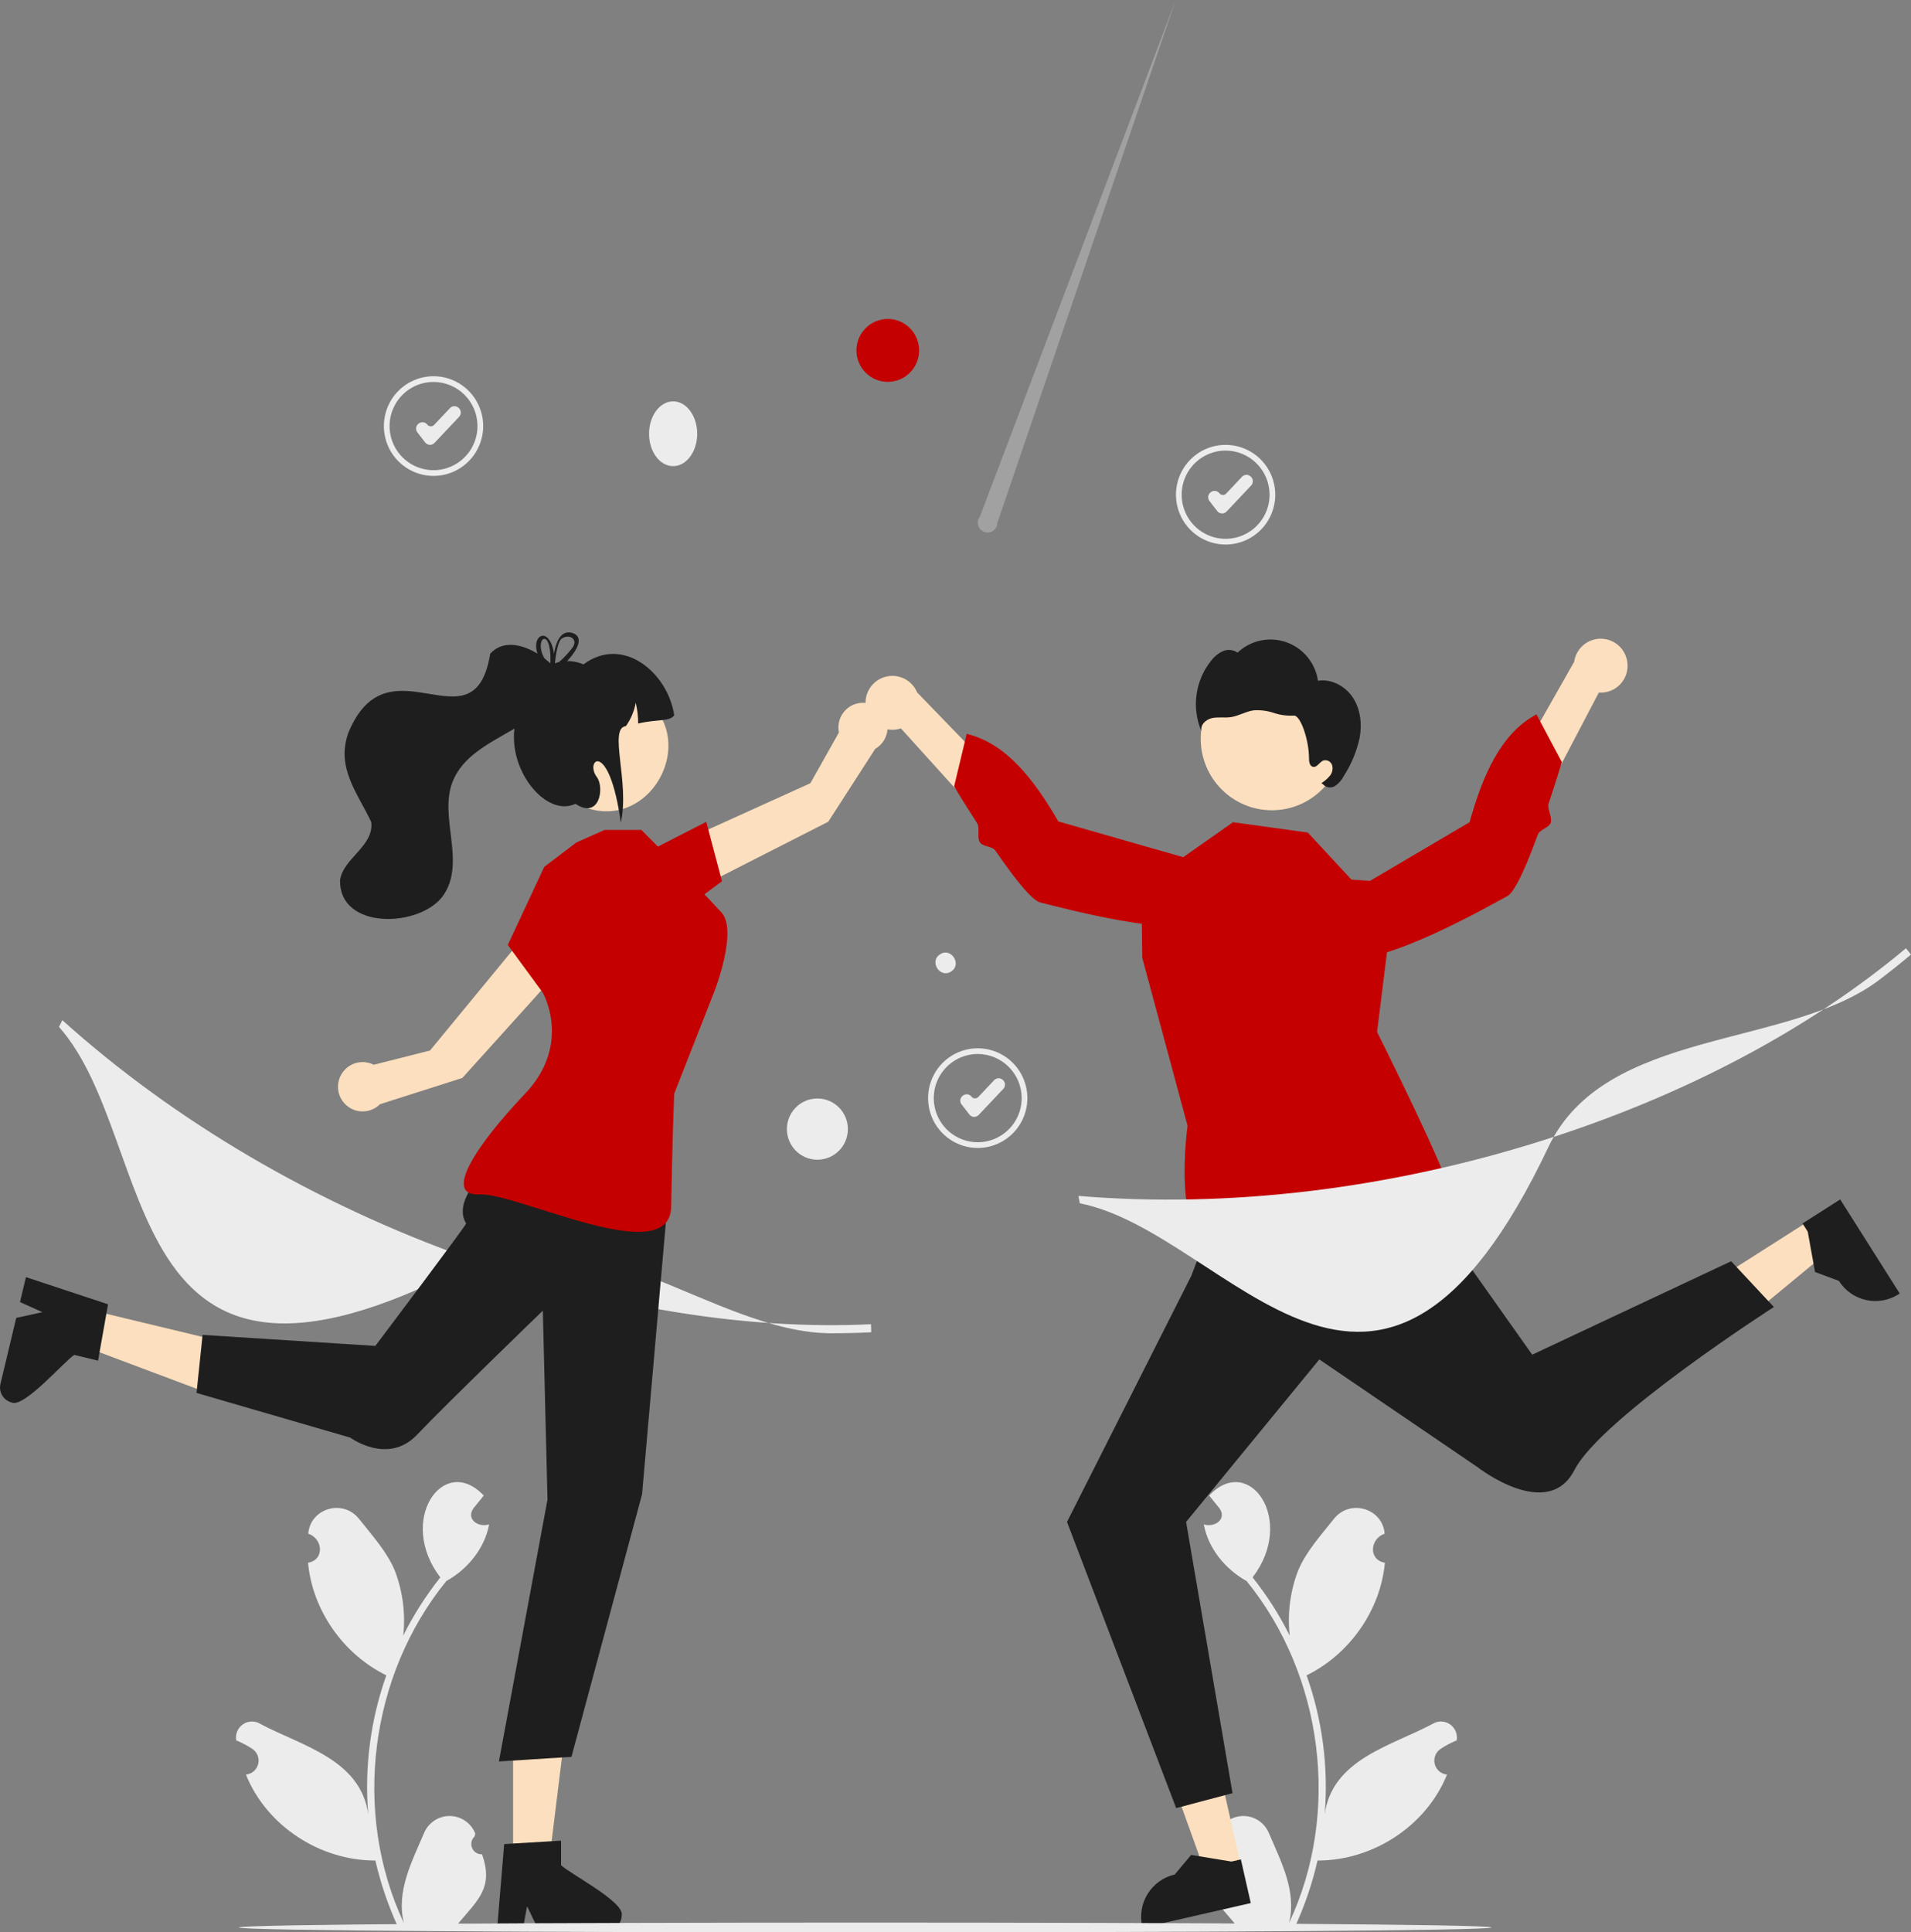 <svg width="273" height="276" viewBox="0 0 273 276" fill="none" xmlns="http://www.w3.org/2000/svg">
<rect x="0" y="0" width="273" height="276" fill="#808080" stroke="none"/>
<g clip-path="url(#clip0_13_410)">
<path d="M68.865 264.853C68.564 264.866 68.266 264.787 68.011 264.625C67.756 264.463 67.557 264.227 67.441 263.948C67.325 263.668 67.297 263.36 67.361 263.064C67.425 262.769 67.578 262.5 67.8 262.294C67.837 262.147 67.863 262.04 67.9 261.892C67.612 261.158 67.112 260.526 66.463 260.078C65.815 259.63 65.048 259.387 64.261 259.38C63.474 259.372 62.703 259.601 62.046 260.036C61.389 260.472 60.877 261.094 60.575 261.823C58.832 265.917 56.576 270.156 57.698 274.665C50.288 258.905 52.808 239.3 63.759 225.821C66.787 224.148 69.24 221.175 69.879 217.723C68.381 218.232 66.513 217.009 67.639 215.425C68.127 214.82 68.62 214.22 69.109 213.614C63.418 207.532 56.637 217.091 62.901 225.3C60.852 227.879 59.077 230.665 57.605 233.613C57.945 230.482 57.539 227.315 56.421 224.372C55.288 221.629 53.165 219.319 51.295 216.948C49.021 214.059 44.342 215.392 44.036 219.058C46.134 219.75 46.407 222.792 44.006 223.208C44.635 230.029 49.075 236.297 55.191 239.288C52.932 245.647 52.05 252.416 52.604 259.144C51.525 251.281 43.114 249.373 37.235 246.248C36.861 246.007 36.425 245.881 35.981 245.884C35.536 245.888 35.102 246.021 34.732 246.268C34.362 246.515 34.071 246.864 33.895 247.274C33.72 247.684 33.667 248.136 33.743 248.576C34.554 248.907 35.331 249.318 36.061 249.803C36.403 250.034 36.666 250.365 36.813 250.752C36.96 251.139 36.985 251.561 36.883 251.963C36.781 252.364 36.559 252.723 36.245 252.992C35.932 253.261 35.543 253.426 35.132 253.465C38.096 260.825 45.757 265.767 53.625 265.739C54.382 269.037 55.477 272.246 56.894 275.316H68.573C68.615 275.186 68.652 275.052 68.69 274.921C67.609 274.99 66.524 274.925 65.459 274.728C68.319 271.33 70.53 269.597 68.866 264.853L68.865 264.853Z" fill="#ECECEC"/>
<path d="M172.981 264.853C173.282 264.866 173.58 264.787 173.835 264.625C174.09 264.463 174.289 264.227 174.405 263.948C174.521 263.668 174.549 263.36 174.485 263.064C174.421 262.769 174.268 262.5 174.047 262.294C174.009 262.147 173.983 262.04 173.946 261.892C174.234 261.158 174.734 260.526 175.383 260.078C176.031 259.63 176.798 259.387 177.585 259.38C178.372 259.372 179.143 259.601 179.8 260.036C180.457 260.472 180.969 261.094 181.271 261.823C183.014 265.917 185.27 270.156 184.148 274.665C191.558 258.905 189.038 239.3 178.087 225.821C175.06 224.148 172.606 221.175 171.967 217.723C173.465 218.232 175.333 217.009 174.207 215.425C173.719 214.82 173.226 214.22 172.737 213.614C178.428 207.532 185.209 217.091 178.945 225.3C180.994 227.879 182.769 230.665 184.241 233.613C183.901 230.482 184.307 227.315 185.425 224.372C186.558 221.629 188.681 219.319 190.551 216.948C192.825 214.059 197.504 215.392 197.81 219.058C195.712 219.75 195.439 222.792 197.84 223.208C197.211 230.029 192.771 236.297 186.655 239.288C188.914 245.647 189.796 252.416 189.242 259.144C190.322 251.281 198.732 249.373 204.611 246.248C204.985 246.007 205.421 245.881 205.865 245.884C206.31 245.888 206.744 246.021 207.114 246.268C207.484 246.515 207.775 246.864 207.951 247.274C208.126 247.684 208.179 248.136 208.103 248.576C207.292 248.907 206.515 249.318 205.785 249.803C205.443 250.034 205.18 250.365 205.033 250.752C204.886 251.139 204.861 251.561 204.963 251.963C205.065 252.364 205.288 252.723 205.601 252.992C205.914 253.261 206.303 253.426 206.714 253.465C203.75 260.825 196.089 265.767 188.221 265.739C187.465 269.037 186.369 272.246 184.952 275.316H173.273C173.231 275.186 173.194 275.052 173.156 274.921C174.237 274.99 175.322 274.925 176.388 274.728C173.528 271.33 171.316 269.596 172.981 264.853Z" fill="#ECECEC"/>
<path d="M177.311 266.593L172.281 267.741L165.474 248.82L172.897 247.125L177.311 266.593Z" fill="#FCDFBE"/>
<path d="M178.682 271.817L163.216 275.349L163.171 275.152C162.808 273.55 163.094 271.869 163.966 270.478C164.838 269.087 166.225 268.101 167.821 267.737L170.159 264.941L175.918 265.888L177.268 265.58L178.682 271.817Z" fill="#1E1E1E"/>
<path d="M258.442 174.365L261.207 178.735L245.728 191.517L241.647 185.068L258.442 174.365Z" fill="#FCDFBE"/>
<path d="M262.887 171.316L271.39 184.753L271.221 184.861C269.838 185.742 268.164 186.036 266.566 185.678C264.968 185.32 263.577 184.34 262.699 182.953L259.29 181.681L258.248 175.919L257.506 174.746L262.887 171.316Z" fill="#1E1E1E"/>
<path d="M98.125 127.65L96.883 120.425L115.768 111.867L119.846 104.621C119.714 103.985 119.76 103.325 119.979 102.714C120.198 102.102 120.58 101.564 121.085 101.157C121.589 100.75 122.196 100.491 122.838 100.409C123.48 100.327 124.132 100.424 124.723 100.69C125.313 100.956 125.818 101.381 126.183 101.918C126.548 102.454 126.758 103.081 126.79 103.73C126.822 104.379 126.675 105.023 126.364 105.593C126.054 106.163 125.593 106.636 125.031 106.959L118.322 117.368L98.125 127.65Z" fill="#FCDFBE"/>
<path d="M92.384 121.744L100.889 117.384L103.14 125.867L97.233 130.261L92.384 121.744Z" fill="#c40000"/>
<path d="M73.3 265.936L78.442 265.935L80.889 246.031L73.299 246.032L73.3 265.936Z" fill="#FCDFBE"/>
<path d="M80.153 266.4V262.902L78.802 262.985L73.299 263.312L72.025 263.39L71.051 275.107L70.999 275.735H74.65L74.768 275.111L75.298 272.276L76.667 275.111L76.967 275.735H86.647C87.223 275.731 87.775 275.5 88.182 275.09C88.589 274.681 88.818 274.127 88.821 273.549C89.229 271.634 81.179 267.495 80.153 266.4Z" fill="#1E1E1E"/>
<path d="M12.261 186.944L11.062 191.963L29.779 198.991L31.549 191.585L12.261 186.944Z" fill="#FCDFBE"/>
<path d="M10.62 193.524L14.01 194.34L14.245 193.001L15.211 187.555L15.432 186.294L4.305 182.612L3.709 182.414L2.857 185.977L3.435 186.237L6.058 187.416L2.992 188.091L2.317 188.238L0.06 197.685C-0.07 198.248 0.025 198.84 0.327 199.332C0.629 199.825 1.112 200.178 1.671 200.315C3.432 201.16 9.32 194.27 10.62 193.524Z" fill="#1E1E1E"/>
<path d="M81.251 137.117L74.632 134.012L61.433 150.042L53.393 152.083C52.817 151.788 52.17 151.658 51.525 151.709C50.88 151.76 50.261 151.989 49.737 152.37C49.213 152.751 48.805 153.271 48.556 153.87C48.308 154.47 48.23 155.127 48.331 155.769C48.431 156.41 48.706 157.012 49.126 157.506C49.546 158 50.093 158.369 50.709 158.571C51.324 158.772 51.982 158.799 52.612 158.649C53.242 158.499 53.818 158.176 54.276 157.718L66.049 153.964L81.251 137.117Z" fill="#FCDFBE"/>
<path d="M175.087 77.778C173.684 77.778 172.313 77.36 171.146 76.578C169.98 75.796 169.071 74.684 168.534 73.383C167.997 72.082 167.856 70.651 168.13 69.27C168.404 67.889 169.079 66.621 170.071 65.625C171.063 64.63 172.327 63.952 173.703 63.677C175.079 63.403 176.506 63.543 177.802 64.082C179.098 64.621 180.206 65.533 180.985 66.704C181.765 67.875 182.181 69.251 182.181 70.659C182.179 72.546 181.431 74.356 180.101 75.69C178.771 77.025 176.968 77.775 175.087 77.778ZM175.087 64.357C173.845 64.357 172.631 64.727 171.599 65.419C170.566 66.112 169.761 67.096 169.286 68.247C168.81 69.399 168.686 70.666 168.928 71.888C169.171 73.111 169.769 74.234 170.647 75.115C171.525 75.996 172.644 76.596 173.862 76.84C175.08 77.083 176.343 76.958 177.49 76.481C178.638 76.004 179.618 75.196 180.309 74.16C180.999 73.124 181.367 71.905 181.367 70.659C181.365 68.988 180.703 67.386 179.525 66.205C178.348 65.024 176.752 64.359 175.087 64.357Z" fill="#ECECEC"/>
<path d="M174.587 73.341C174.573 73.341 174.558 73.34 174.544 73.34C174.418 73.334 174.295 73.3 174.183 73.242C174.071 73.183 173.973 73.102 173.896 73.002L172.778 71.56C172.708 71.469 172.656 71.365 172.625 71.254C172.595 71.142 172.586 71.026 172.601 70.912C172.615 70.798 172.652 70.687 172.708 70.587C172.765 70.487 172.841 70.399 172.932 70.328L172.972 70.296C173.063 70.226 173.166 70.173 173.277 70.143C173.388 70.112 173.504 70.104 173.618 70.118C173.732 70.132 173.842 70.169 173.942 70.226C174.042 70.283 174.129 70.359 174.2 70.45C174.256 70.523 174.328 70.583 174.409 70.625C174.491 70.668 174.581 70.692 174.672 70.697C174.764 70.701 174.856 70.686 174.941 70.651C175.026 70.617 175.103 70.564 175.166 70.498L177.435 68.094C177.595 67.925 177.815 67.827 178.047 67.82C178.278 67.814 178.503 67.9 178.672 68.06L178.709 68.096C178.793 68.175 178.86 68.27 178.907 68.375C178.953 68.481 178.979 68.594 178.982 68.709C178.985 68.825 178.966 68.939 178.925 69.047C178.883 69.155 178.822 69.253 178.743 69.337L175.222 73.067C175.14 73.153 175.042 73.222 174.932 73.269C174.823 73.317 174.706 73.341 174.587 73.341Z" fill="#ECECEC"/>
<path d="M139.676 163.964C138.273 163.964 136.901 163.546 135.735 162.764C134.568 161.982 133.659 160.87 133.122 159.569C132.585 158.268 132.445 156.837 132.718 155.456C132.992 154.075 133.668 152.807 134.66 151.811C135.652 150.816 136.916 150.138 138.292 149.863C139.668 149.588 141.094 149.729 142.39 150.268C143.686 150.807 144.794 151.719 145.574 152.89C146.353 154.061 146.769 155.437 146.769 156.845C146.767 158.732 146.019 160.542 144.689 161.876C143.359 163.211 141.556 163.961 139.676 163.964ZM139.676 150.543C138.434 150.543 137.22 150.913 136.187 151.605C135.154 152.298 134.349 153.282 133.874 154.433C133.399 155.585 133.274 156.852 133.517 158.074C133.759 159.297 134.357 160.42 135.235 161.301C136.114 162.182 137.232 162.782 138.451 163.026C139.669 163.269 140.931 163.144 142.079 162.667C143.226 162.19 144.207 161.382 144.897 160.346C145.587 159.31 145.955 158.091 145.955 156.845C145.953 155.174 145.291 153.572 144.114 152.391C142.937 151.21 141.34 150.545 139.676 150.543Z" fill="#ECECEC"/>
<path d="M139.175 159.527C139.161 159.527 139.147 159.526 139.132 159.526C139.006 159.519 138.883 159.486 138.771 159.428C138.66 159.369 138.562 159.288 138.484 159.188L137.367 157.746C137.296 157.655 137.244 157.551 137.214 157.44C137.183 157.329 137.175 157.212 137.189 157.098C137.203 156.984 137.24 156.873 137.297 156.773C137.354 156.673 137.429 156.585 137.52 156.514L137.56 156.482C137.651 156.412 137.755 156.359 137.866 156.329C137.976 156.298 138.092 156.29 138.206 156.304C138.32 156.318 138.43 156.355 138.53 156.412C138.63 156.469 138.718 156.545 138.788 156.636C138.845 156.709 138.916 156.769 138.998 156.811C139.079 156.854 139.169 156.878 139.261 156.883C139.352 156.887 139.444 156.872 139.529 156.837C139.615 156.803 139.691 156.751 139.755 156.684L142.023 154.28C142.183 154.111 142.403 154.013 142.635 154.006C142.867 154 143.092 154.086 143.26 154.246L143.298 154.282C143.381 154.361 143.448 154.456 143.495 154.561C143.542 154.667 143.567 154.78 143.571 154.895C143.574 155.011 143.554 155.125 143.513 155.233C143.472 155.341 143.41 155.439 143.331 155.523L139.81 159.253C139.728 159.339 139.63 159.408 139.521 159.455C139.412 159.502 139.294 159.527 139.175 159.527Z" fill="#ECECEC"/>
<path d="M61.933 67.974C60.53 67.974 59.158 67.557 57.992 66.775C56.825 65.993 55.916 64.881 55.379 63.58C54.842 62.279 54.702 60.848 54.976 59.467C55.249 58.086 55.925 56.818 56.917 55.822C57.909 54.827 59.173 54.149 60.549 53.874C61.925 53.599 63.351 53.74 64.648 54.279C65.944 54.818 67.052 55.73 67.831 56.901C68.611 58.072 69.027 59.448 69.027 60.856C69.025 62.743 68.276 64.553 66.947 65.887C65.617 67.222 63.814 67.972 61.933 67.974ZM61.933 54.554C60.691 54.554 59.477 54.924 58.444 55.616C57.412 56.309 56.607 57.293 56.131 58.444C55.656 59.596 55.532 60.863 55.774 62.085C56.016 63.308 56.614 64.43 57.493 65.312C58.371 66.193 59.49 66.793 60.708 67.036C61.926 67.28 63.189 67.155 64.336 66.678C65.484 66.201 66.464 65.393 67.154 64.357C67.844 63.321 68.213 62.102 68.213 60.856C68.211 59.185 67.548 57.583 66.371 56.402C65.194 55.221 63.598 54.556 61.933 54.554Z" fill="#ECECEC"/>
<path d="M61.432 63.538C61.418 63.538 61.404 63.537 61.39 63.536C61.264 63.53 61.141 63.497 61.029 63.439C60.917 63.38 60.819 63.298 60.742 63.199L59.624 61.757C59.554 61.666 59.502 61.562 59.471 61.451C59.441 61.339 59.432 61.223 59.446 61.109C59.461 60.995 59.497 60.884 59.554 60.784C59.611 60.684 59.687 60.596 59.778 60.525L59.818 60.493C59.908 60.422 60.012 60.37 60.123 60.34C60.234 60.309 60.349 60.301 60.464 60.315C60.578 60.329 60.688 60.366 60.788 60.423C60.887 60.48 60.975 60.556 61.046 60.647C61.102 60.72 61.173 60.78 61.255 60.822C61.337 60.865 61.426 60.889 61.518 60.893C61.61 60.898 61.701 60.882 61.787 60.848C61.872 60.814 61.949 60.761 62.012 60.694L64.281 58.291C64.441 58.122 64.66 58.024 64.892 58.017C65.124 58.011 65.349 58.097 65.518 58.257L65.555 58.293C65.638 58.372 65.705 58.467 65.752 58.572C65.799 58.678 65.825 58.791 65.828 58.906C65.831 59.022 65.811 59.136 65.77 59.244C65.729 59.352 65.667 59.45 65.588 59.534L62.067 63.263C61.986 63.35 61.887 63.419 61.778 63.466C61.669 63.513 61.551 63.538 61.432 63.538Z" fill="#ECECEC"/>
<path d="M118.725 190.431C102.275 190.431 83.371 172.113 66.645 180.817C16.005 207.168 22.976 163.073 8.427 146.674L8.905 145.712C24.958 160.157 45 171.909 66.865 179.698C86.625 186.738 106.533 190 124.429 189.139L124.46 190.295C122.57 190.386 120.658 190.432 118.725 190.431Z" fill="#ECECEC"/>
<path d="M96.16 66.581C98.059 66.581 99.599 64.509 99.599 61.954C99.599 59.399 98.059 57.327 96.16 57.327C94.261 57.327 92.722 59.399 92.722 61.954C92.722 64.509 94.261 66.581 96.16 66.581Z" fill="#ECECEC"/>
<path d="M135.873 138.761C134.301 139.812 132.692 137.31 134.294 136.306C135.866 135.255 137.475 137.756 135.873 138.761Z" fill="#ECECEC"/>
<path d="M126.825 54.542C129.298 54.542 131.302 52.531 131.302 50.049C131.302 47.568 129.298 45.556 126.825 45.556C124.352 45.556 122.348 47.568 122.348 50.049C122.348 52.531 124.352 54.542 126.825 54.542Z" fill="#c40000"/>
<path opacity="0.3" d="M142.485 74.671L167.962 0L139.987 73.777C139.848 73.952 139.753 74.158 139.71 74.377C139.667 74.596 139.676 74.823 139.737 75.038C139.799 75.252 139.91 75.45 140.063 75.612C140.215 75.775 140.404 75.9 140.614 75.975C140.824 76.05 141.048 76.073 141.269 76.044C141.49 76.015 141.7 75.933 141.883 75.805C142.066 75.678 142.216 75.508 142.321 75.311C142.425 75.114 142.482 74.894 142.485 74.671Z" fill="#ECECEC"/>
<path d="M116.769 165.642C119.175 165.642 121.125 163.685 121.125 161.27C121.125 158.856 119.175 156.899 116.769 156.899C114.363 156.899 112.413 158.856 112.413 161.27C112.413 163.685 114.363 165.642 116.769 165.642Z" fill="#ECECEC"/>
<path d="M74.578 162.938C74.578 162.938 63.718 170.034 66.59 174.75C66.689 174.912 53.618 192.237 53.618 192.237L28.943 190.665L28.074 198.953L50.041 205.337C50.041 205.337 55.415 209.299 59.567 204.934C63.718 200.568 77.547 187.2 77.547 187.2L78.214 214.19L71.272 251.59L81.637 250.931L91.725 213.409L95.449 170.907L74.578 162.938Z" fill="#1E1E1E"/>
<path d="M82.314 120.348L77.747 123.821L72.542 134.969L77.547 141.791C77.547 141.791 81.757 149.114 75.018 156.205C68.279 163.296 63.104 170.87 68.498 170.599C73.892 170.329 95.739 181.48 95.882 172.344C96.026 163.209 96.317 156.205 96.317 156.205L102.045 141.626C102.045 141.626 105.457 132.929 103.061 130.326C100.665 127.723 97.457 124.396 97.457 124.396L91.624 118.542H86.357L82.314 120.348Z" fill="#c40000"/>
<path d="M90.839 98.927C101.084 104.778 92.673 120.214 82.237 114.717C71.992 108.867 80.403 93.431 90.839 98.927Z" fill="#FCDFBE"/>
<path d="M96.317 102.171C95.599 103.108 94.099 102.669 91.162 103.338C91.169 102.338 91.054 101.342 90.82 100.371C90.601 101.574 90.122 102.713 89.417 103.709C86.867 103.993 89.993 111.768 88.687 117.485C87.005 105.425 83.466 108.585 85.254 110.977C86.398 112.508 85.635 117.102 82.202 114.805C76.537 117.507 68.468 104.085 77.411 97.791C77.251 94.389 81.023 93.851 83.346 94.897C88.984 90.683 95.425 96.083 96.317 102.171Z" fill="#1E1E1E"/>
<path d="M70.03 93.371C67.749 107.445 55.524 90.783 49.775 104.633C47.968 109.648 51.069 113.236 53.03 117.399C53.478 120.821 49.043 122.557 48.578 125.706C48.449 132.926 60.056 132.484 63.301 127.929C66.636 123.16 62.654 116.762 64.658 111.644C67.475 104.538 78.93 104.485 79.928 96.218C77.995 93.456 72.798 90.292 70.03 93.371Z" fill="#1E1E1E"/>
<path d="M79.27 94.747C79.196 94.778 79.121 94.81 79.054 94.845H79.05C78.988 94.877 78.925 94.908 78.862 94.944C78.854 94.948 78.85 94.951 78.842 94.956C78.76 94.877 78.677 94.798 78.591 94.719C78.569 94.847 78.574 94.979 78.607 95.105L78.618 95.153C78.697 95.235 78.779 95.314 78.866 95.397C78.945 95.338 79.019 95.275 79.098 95.216C79.145 95.176 79.192 95.137 79.243 95.097C79.251 94.995 79.263 94.877 79.274 94.747L79.27 94.747ZM81.635 90.364C79.883 89.962 79.317 92.26 79.149 93.367C78.512 89.347 75.865 90.612 76.781 93.355C77.072 94.167 77.531 94.909 78.127 95.531C78.21 95.625 78.3 95.72 78.395 95.815C78.289 96.366 78.823 96.225 79.545 95.716C80.079 95.335 80.572 94.901 81.018 94.419C82.459 92.902 83.583 90.872 81.635 90.364ZM81.69 92.626C81.149 93.326 80.543 93.971 79.879 94.553C79.671 94.743 79.459 94.924 79.243 95.097C79.239 95.133 79.239 95.164 79.235 95.192C79.22 95.23 79.201 95.267 79.18 95.302C78.96 95.7 78.713 95.484 78.618 95.153C78.611 95.141 78.599 95.129 78.591 95.117C78.277 94.792 78.004 94.429 77.778 94.037C76.156 91.215 78.768 89.296 78.638 94.565C78.614 94.614 78.598 94.665 78.591 94.719C78.569 94.847 78.574 94.979 78.607 95.105L78.618 95.153C78.697 95.235 78.779 95.314 78.866 95.397C78.945 95.338 79.019 95.275 79.098 95.216C79.145 95.176 79.192 95.137 79.243 95.097C79.251 94.995 79.263 94.877 79.274 94.747V94.743C79.376 93.686 79.655 91.787 80.17 91.27C81.301 90.399 82.766 91.341 81.69 92.626ZM79.27 94.747C79.196 94.778 79.121 94.81 79.054 94.845H79.05C78.988 94.877 78.925 94.908 78.862 94.944C78.854 94.948 78.85 94.951 78.842 94.956C78.76 94.877 78.677 94.798 78.591 94.719C78.569 94.847 78.574 94.979 78.607 95.105L78.618 95.153C78.697 95.235 78.779 95.314 78.866 95.397C78.945 95.338 79.019 95.275 79.098 95.216C79.145 95.176 79.192 95.137 79.243 95.097C79.251 94.995 79.263 94.877 79.274 94.747L79.27 94.747Z" fill="#1E1E1E"/>
<path d="M173.963 172.338L170.179 182.241L152.429 217.377L168.026 258.251L176.075 256.119L169.441 217.377L188.475 194.168L211.08 209.554C211.08 209.554 221.105 217.408 224.919 209.962C228.733 202.516 253.411 186.68 253.411 186.68L247.306 180.144L218.887 193.49L199.273 165.785L173.963 172.338Z" fill="#1E1E1E"/>
<path d="M193.055 125.629L186.827 118.913L176.142 117.438L163.051 126.635L163.182 136.816L169.654 160.804C169.654 160.804 167.189 178.039 174.074 177.866C180.96 177.693 184.713 174.249 187.517 174.95C190.322 175.651 202.243 178.635 202.998 175.509C203.753 172.383 207.769 174.622 207.593 171.664C207.417 168.707 196.722 147.391 196.722 147.391L199.381 126.072L193.055 125.629Z" fill="#c40000"/>
<path d="M232.493 94.716C232.549 95.273 232.482 95.835 232.298 96.363C232.114 96.892 231.816 97.373 231.426 97.773C231.037 98.174 230.564 98.484 230.042 98.681C229.52 98.879 228.962 98.959 228.405 98.916L214.082 126.253L210.236 120.329L224.877 94.528C225.01 93.596 225.48 92.744 226.197 92.136C226.915 91.528 227.829 91.204 228.768 91.227C229.707 91.251 230.604 91.618 231.291 92.261C231.978 92.904 232.405 93.778 232.493 94.716Z" fill="#FCDFBE"/>
<path d="M187.4 130.712C187.4 130.712 186.832 135.574 192.287 136.778C197.742 137.982 212.856 129.316 215.333 127.992C216.109 127.578 217.162 125.546 218.242 122.951C218.727 121.786 219.217 120.507 219.691 119.21C219.965 118.459 221.277 118.254 221.535 117.51C221.792 116.77 220.995 115.49 221.227 114.792C222.331 111.48 223.113 108.853 223.113 108.853L219.497 102.038C214.441 104.72 211.847 110.629 209.94 117.437L187.4 130.712Z" fill="#c40000"/>
<path d="M123.692 100.994C123.777 101.547 123.982 102.075 124.292 102.54C124.602 103.005 125.01 103.396 125.487 103.686C125.965 103.976 126.499 104.157 127.054 104.217C127.608 104.277 128.169 104.215 128.697 104.033L149.382 126.903L151.628 120.202L131.019 98.9C130.657 98.03 129.99 97.324 129.144 96.915C128.298 96.506 127.332 96.422 126.429 96.681C125.526 96.939 124.748 97.52 124.244 98.315C123.739 99.11 123.543 100.063 123.692 100.994Z" fill="#FCDFBE"/>
<path d="M176.326 124.519C176.326 124.519 178.089 129.085 173.108 131.62C168.126 134.156 151.333 129.561 148.604 128.902C147.75 128.695 146.224 126.993 144.531 124.751C143.771 123.745 142.977 122.63 142.195 121.493C141.743 120.835 140.421 120.966 139.986 120.31C139.553 119.658 140.005 118.219 139.606 117.602C137.712 114.673 136.299 112.325 136.299 112.325L138.1 104.819C143.665 106.146 147.649 111.216 151.194 117.328L176.326 124.519Z" fill="#c40000"/>
<path d="M181.698 115.73C187.312 115.73 191.864 111.162 191.864 105.528C191.864 99.894 187.312 95.326 181.698 95.326C176.083 95.326 171.532 99.894 171.532 105.528C171.532 111.162 176.083 115.73 181.698 115.73Z" fill="#FCDFBE"/>
<path d="M193.302 99.686C192.233 98.026 190.226 96.92 188.281 97.231C188.1 95.985 187.581 94.813 186.782 93.842C185.984 92.871 184.935 92.139 183.75 91.725C182.565 91.311 181.289 91.231 180.062 91.494C178.835 91.757 177.704 92.353 176.791 93.217C176.491 93.005 176.141 92.874 175.776 92.838C175.411 92.801 175.042 92.859 174.706 93.008C174.036 93.313 173.454 93.782 173.012 94.372C171.895 95.769 171.177 97.444 170.934 99.218C170.691 100.992 170.932 102.799 171.631 104.446C171.393 103.579 172.259 102.763 173.135 102.568C174.01 102.374 174.928 102.558 175.815 102.431C176.953 102.269 177.975 101.606 179.114 101.457C180.08 101.394 181.05 101.519 181.968 101.825C182.887 102.131 183.855 102.262 184.821 102.21C185.78 102.096 187.015 105.742 186.999 108.311C186.996 108.797 187.095 109.422 187.569 109.526C188.153 109.653 188.491 108.844 189.047 108.624C189.303 108.55 189.578 108.579 189.813 108.705C190.048 108.83 190.225 109.043 190.308 109.297C190.378 109.555 190.385 109.827 190.33 110.089C190.274 110.351 190.157 110.595 189.988 110.803C189.646 111.214 189.241 111.567 188.787 111.848L189.016 112.039C189.233 112.269 189.524 112.417 189.837 112.456C190.151 112.495 190.468 112.423 190.735 112.253C191.259 111.897 191.684 111.411 191.969 110.843C193.041 109.179 193.808 107.335 194.232 105.4C194.591 103.456 194.371 101.347 193.302 99.686Z" fill="#1E1E1E"/>
<path d="M268.51 139.923C255.398 149.89 229.307 146.741 221.21 163.813C196.696 215.502 175.723 176.127 154.259 171.869L154.061 170.814C175.548 172.602 198.596 169.827 220.713 162.788C240.7 156.428 258.532 146.966 272.28 135.437L273 136.339C271.548 137.557 270.052 138.752 268.51 139.923Z" fill="#ECECEC"/>
<path d="M213.07 275.303C212.758 276.232 34.449 276.232 34.112 275.306C34.424 274.375 212.733 274.375 213.07 275.303Z" fill="#ECECEC"/>
</g>
<defs>
<clipPath id="clip0_13_410">
<rect width="273" height="276" fill="white"/>
</clipPath>
</defs>
</svg>
